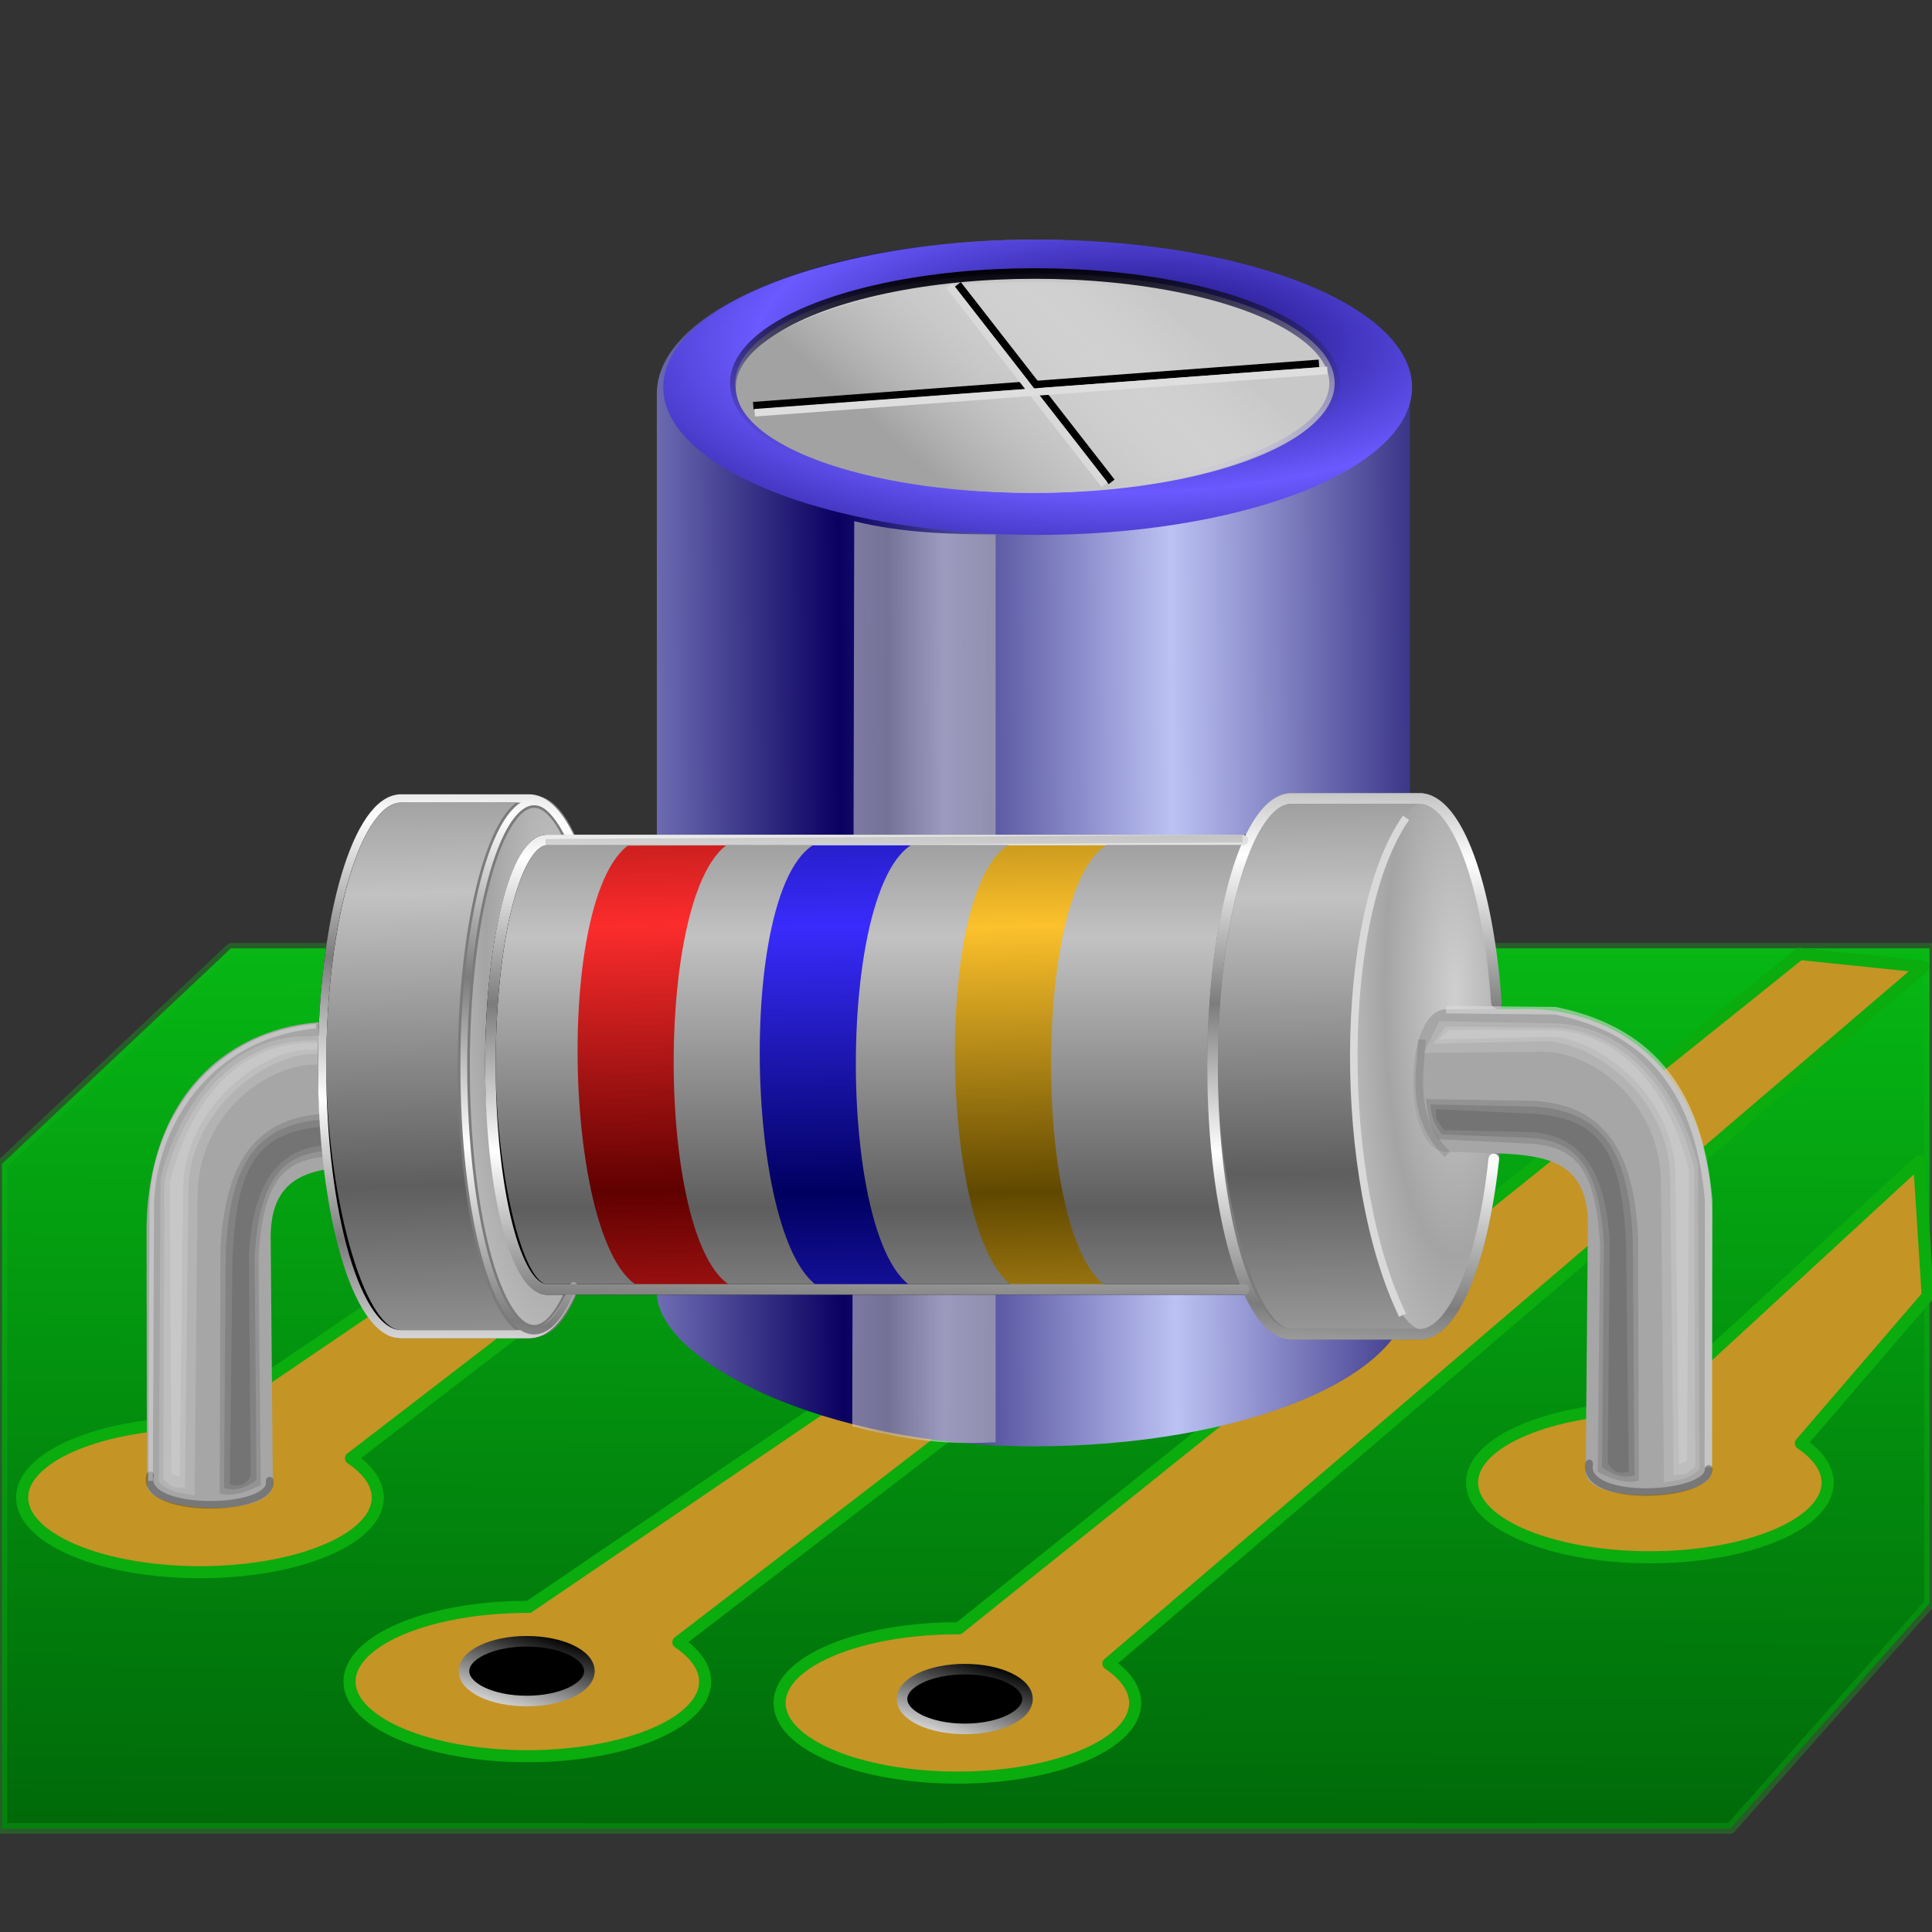 <?xml version="1.0" encoding="UTF-8" standalone="no"?>
<!-- Created with Inkscape (http://www.inkscape.org/) -->

<svg
   xmlns:dc="http://purl.org/dc/elements/1.1/"
   xmlns:cc="http://creativecommons.org/ns#"
   xmlns:rdf="http://www.w3.org/1999/02/22-rdf-syntax-ns#"
   xmlns:svg="http://www.w3.org/2000/svg"
   xmlns="http://www.w3.org/2000/svg"
   xmlns:xlink="http://www.w3.org/1999/xlink"
   xmlns:sodipodi="http://sodipodi.sourceforge.net/DTD/sodipodi-0.dtd"
   xmlns:inkscape="http://www.inkscape.org/namespaces/inkscape"
   width="256"
   height="256"
   id="svg2160"
   sodipodi:version="0.32"
   inkscape:version="0.91 r13725"
   sodipodi:docname="cvpcb.svg"
   inkscape:output_extension="org.inkscape.output.svg.inkscape"
   inkscape:export-filename="/home/pcjc2/gedawork/electronics-menu-0.1.0/applications-electronics-48.png"
   inkscape:export-xdpi="90"
   inkscape:export-ydpi="90"
   version="1.0">
  <rect width="100%" height="100%" fill="#333333" stroke="none"/>
  <defs
     id="defs2162">
    <linearGradient
       inkscape:collect="always"
       id="linearGradient4279">
      <stop
         style="stop-color:#e3e3e3;stop-opacity:0.565"
         offset="0"
         id="stop4281" />
      <stop
         style="stop-color:#b2b2b2;stop-opacity:0.578"
         offset="1"
         id="stop4283" />
    </linearGradient>
    <linearGradient
       inkscape:collect="always"
       id="linearGradient4266">
      <stop
         style="stop-color:#006909;stop-opacity:1"
         offset="0"
         id="stop4268" />
      <stop
         style="stop-color:#06b714;stop-opacity:1"
         offset="1"
         id="stop4270" />
    </linearGradient>
    <linearGradient
       inkscape:collect="always"
       id="linearGradient4252">
      <stop
         style="stop-color:#000000;stop-opacity:1;"
         offset="0"
         id="stop4254" />
      <stop
         style="stop-color:#e3e3e3;stop-opacity:1"
         offset="1"
         id="stop4256" />
    </linearGradient>
    <linearGradient
       inkscape:collect="always"
       id="linearGradient4239">
      <stop
         style="stop-color:#a2a2a2;stop-opacity:1"
         offset="0"
         id="stop4241" />
      <stop
         style="stop-color:#ffffff;stop-opacity:0"
         offset="1"
         id="stop4243" />
    </linearGradient>
    <linearGradient
       inkscape:collect="always"
       id="linearGradient4221">
      <stop
         style="stop-color:#6a5aff;stop-opacity:0"
         offset="0"
         id="stop4223" />
      <stop
         style="stop-color:#000000;stop-opacity:1"
         offset="1"
         id="stop4225" />
    </linearGradient>
    <linearGradient
       inkscape:collect="always"
       id="linearGradient4203">
      <stop
         style="stop-color:#7c7c7c;stop-opacity:1"
         offset="0"
         id="stop4205" />
      <stop
         style="stop-color:#ffffff;stop-opacity:1"
         offset="1"
         id="stop4207" />
    </linearGradient>
    <linearGradient
       inkscape:collect="always"
       id="linearGradient4360">
      <stop
         style="stop-color:#090060;stop-opacity:1;"
         offset="0"
         id="stop4362" />
      <stop
         style="stop-color:#6a5aff;stop-opacity:1"
         offset="1"
         id="stop4364" />
    </linearGradient>
    <linearGradient
       inkscape:collect="always"
       id="linearGradient4350">
      <stop
         style="stop-color:#090060;stop-opacity:1"
         offset="0"
         id="stop4352" />
      <stop
         style="stop-color:#bcc2f3;stop-opacity:1"
         offset="1"
         id="stop4354" />
    </linearGradient>
    <linearGradient
       id="linearGradient4342"
       inkscape:collect="always">
      <stop
         id="stop4344"
         offset="0"
         style="stop-color:#604800;stop-opacity:1" />
      <stop
         id="stop4346"
         offset="1"
         style="stop-color:#fcc12c;stop-opacity:1" />
    </linearGradient>
    <linearGradient
       inkscape:collect="always"
       id="linearGradient4326">
      <stop
         style="stop-color:#000060;stop-opacity:1"
         offset="0"
         id="stop4328" />
      <stop
         style="stop-color:#392cfc;stop-opacity:1"
         offset="1"
         id="stop4330" />
    </linearGradient>
    <linearGradient
       id="linearGradient4306"
       inkscape:collect="always">
      <stop
         id="stop4320"
         offset="0"
         style="stop-color:#600000;stop-opacity:1" />
      <stop
         id="stop4322"
         offset="1"
         style="stop-color:#fc2c2c;stop-opacity:1" />
    </linearGradient>
    <linearGradient
       inkscape:collect="always"
       id="linearGradient4190">
      <stop
         style="stop-color:#cfcfcf;stop-opacity:1;"
         offset="0"
         id="stop4192" />
      <stop
         style="stop-color:#a4a4a4;stop-opacity:1"
         offset="1"
         id="stop4194" />
    </linearGradient>
    <linearGradient
       inkscape:collect="always"
       id="linearGradient4166">
      <stop
         style="stop-color:#5e5e5e;stop-opacity:1"
         offset="0"
         id="stop4168" />
      <stop
         style="stop-color:#c2c2c2;stop-opacity:1"
         offset="1"
         id="stop4170" />
    </linearGradient>
    <linearGradient
       inkscape:collect="always"
       xlink:href="#linearGradient4166"
       id="linearGradient4172"
       x1="111.169"
       y1="32.031"
       x2="111.169"
       y2="-3.894"
       gradientUnits="userSpaceOnUse"
       spreadMethod="reflect" />
    <linearGradient
       inkscape:collect="always"
       xlink:href="#linearGradient4166"
       id="linearGradient4180"
       x1="173.401"
       y1="27.439"
       x2="173.118"
       y2="-9.052"
       gradientUnits="userSpaceOnUse"
       spreadMethod="reflect" />
    <linearGradient
       inkscape:collect="always"
       xlink:href="#linearGradient4166"
       id="linearGradient4188"
       x1="71.567"
       y1="29.136"
       x2="70.718"
       y2="-9.618"
       gradientUnits="userSpaceOnUse"
       spreadMethod="reflect"
       gradientTransform="translate(-16.726,0)" />
    <radialGradient
       inkscape:collect="always"
       xlink:href="#linearGradient4190"
       id="radialGradient4196"
       cx="192.751"
       cy="10.677"
       fx="192.751"
       fy="10.677"
       r="9.321"
       gradientTransform="matrix(1,0,0,3.762,0,-36.753)"
       gradientUnits="userSpaceOnUse"
       spreadMethod="reflect" />
    <radialGradient
       inkscape:collect="always"
       xlink:href="#linearGradient4190"
       id="radialGradient4204"
       cx="90.332"
       cy="9.549"
       fx="90.332"
       fy="9.549"
       r="9.321"
       gradientTransform="matrix(1,0,0,3.762,-16.726,-36.753)"
       gradientUnits="userSpaceOnUse"
       spreadMethod="reflect" />
    <linearGradient
       inkscape:collect="always"
       xlink:href="#linearGradient4306"
       id="linearGradient4312"
       x1="84.221"
       y1="29.812"
       x2="83.64"
       y2="-5.426"
       gradientUnits="userSpaceOnUse"
       spreadMethod="reflect" />
    <linearGradient
       inkscape:collect="always"
       xlink:href="#linearGradient4326"
       id="linearGradient4316"
       gradientUnits="userSpaceOnUse"
       spreadMethod="reflect"
       x1="84.221"
       y1="29.812"
       x2="83.64"
       y2="-5.426"
       gradientTransform="translate(24.138,0.216)" />
    <linearGradient
       inkscape:collect="always"
       xlink:href="#linearGradient4342"
       id="linearGradient4334"
       gradientUnits="userSpaceOnUse"
       gradientTransform="translate(50,0.216)"
       spreadMethod="reflect"
       x1="84.221"
       y1="29.812"
       x2="83.64"
       y2="-5.426" />
    <linearGradient
       inkscape:collect="always"
       xlink:href="#linearGradient4350"
       id="linearGradient4356"
       x1="112.549"
       y1="-13.75"
       x2="156.492"
       y2="-14.033"
       gradientUnits="userSpaceOnUse"
       spreadMethod="reflect"
       gradientTransform="translate(-1.134,-4.252)" />
    <radialGradient
       inkscape:collect="always"
       xlink:href="#linearGradient4360"
       id="radialGradient4366"
       cx="155.641"
       cy="-92.201"
       fx="155.641"
       fy="-92.201"
       r="49.612"
       gradientTransform="matrix(1,0,0,0.394,-5.953,-46.003)"
       gradientUnits="userSpaceOnUse"
       spreadMethod="reflect" />
    <linearGradient
       inkscape:collect="always"
       xlink:href="#linearGradient4203"
       id="linearGradient4209"
       x1="50.346"
       y1="-1.012"
       x2="50.709"
       y2="-19.734"
       gradientUnits="userSpaceOnUse"
       spreadMethod="reflect" />
    <linearGradient
       inkscape:collect="always"
       xlink:href="#linearGradient4203"
       id="linearGradient4228"
       x1="165.451"
       y1="5.076"
       x2="166.106"
       y2="-14.711"
       gradientUnits="userSpaceOnUse"
       spreadMethod="reflect" />
    <linearGradient
       inkscape:collect="always"
       xlink:href="#linearGradient4203"
       id="linearGradient4241"
       x1="62.787"
       y1="1.589"
       x2="66.463"
       y2="-20.025"
       gradientUnits="userSpaceOnUse"
       spreadMethod="reflect" />
    <linearGradient
       inkscape:collect="always"
       xlink:href="#linearGradient4203"
       id="linearGradient4259"
       x1="76.61"
       y1="5.316"
       x2="77.118"
       y2="-14.167"
       gradientUnits="userSpaceOnUse"
       spreadMethod="reflect" />
    <linearGradient
       inkscape:collect="always"
       xlink:href="#linearGradient4221"
       id="linearGradient4227"
       x1="138.308"
       y1="-63.081"
       x2="136.756"
       y2="-92.878"
       gradientUnits="userSpaceOnUse"
       gradientTransform="translate(0.935,0)" />
    <linearGradient
       inkscape:collect="always"
       xlink:href="#linearGradient4239"
       id="linearGradient4245"
       x1="127.596"
       y1="-63.766"
       x2="151.54"
       y2="-89.935"
       gradientUnits="userSpaceOnUse"
       gradientTransform="matrix(1.066,0,0,1.042,-9.654,3.789)" />
    <linearGradient
       inkscape:collect="always"
       xlink:href="#linearGradient4252"
       id="linearGradient4258"
       x1="70.449"
       y1="87.894"
       x2="67.018"
       y2="98.976"
       gradientUnits="userSpaceOnUse" />
    <linearGradient
       inkscape:collect="always"
       xlink:href="#linearGradient4252"
       id="linearGradient4262"
       gradientUnits="userSpaceOnUse"
       x1="70.449"
       y1="87.894"
       x2="67.018"
       y2="98.976"
       gradientTransform="translate(58.047,3.694)" />
    <linearGradient
       inkscape:collect="always"
       xlink:href="#linearGradient4266"
       id="linearGradient4272"
       x1="135.884"
       y1="115.467"
       x2="136.939"
       y2="-22.264"
       gradientUnits="userSpaceOnUse"
       gradientTransform="matrix(1,0,0,0.852,0,16.955)" />
    <linearGradient
       inkscape:collect="always"
       xlink:href="#linearGradient4279"
       id="linearGradient4285"
       x1="124.994"
       y1="2.019"
       x2="132.426"
       y2="2.019"
       gradientUnits="userSpaceOnUse"
       spreadMethod="reflect" />
  </defs>
  <sodipodi:namedview
     id="base"
     pagecolor="#ff0000"
     bordercolor="#666666"
     borderopacity="1.0"
     inkscape:pageopacity="0"
     inkscape:pageshadow="2"
     inkscape:zoom="3.5273438"
     inkscape:cx="128"
     inkscape:cy="128"
     inkscape:current-layer="layer1"
     showgrid="true"
     inkscape:grid-bbox="true"
     inkscape:document-units="px"
     inkscape:grid-points="false"
     showguides="true"
     inkscape:guide-bbox="true"
     inkscape:window-width="1920"
     inkscape:window-height="1056"
     inkscape:window-x="0"
     inkscape:window-y="0"
     width="128px"
     height="128px"
     inkscape:window-maximized="1"
     inkscape:snap-to-guides="false"
     inkscape:snap-grids="false"
     inkscape:snap-others="false"
     inkscape:snap-nodes="false"
     inkscape:snap-global="false" />
  <g
     id="layer1"
     inkscape:label="Layer 1"
     inkscape:groupmode="layer"
     transform="translate(0,128)">
    <path
       style="opacity:1;fill:url(#linearGradient4272);fill-opacity:1;fill-rule:evenodd;stroke:#12b718;stroke-width:1.4;stroke-linecap:round;stroke-linejoin:round;stroke-miterlimit:4;stroke-dasharray:none;stroke-dashoffset:0;stroke-opacity:0.318"
       d="m 30.598,-2.343 225.075,0 0,86.807 -26.385,29.815 -229.024,0 0,-88.056 z"
       id="rect4264"
       inkscape:connector-curvature="0"
       sodipodi:nodetypes="ccccccc" />
    <path
       inkscape:connector-curvature="0"
       id="path4368"
       d="m 132.721,42.341 -62.654,42.584 a 23.561,9.892 0 0 0 -0.193,-0.004 23.561,9.892 0 0 0 -23.561,9.893 23.561,9.892 0 0 0 23.561,9.893 23.561,9.892 0 0 0 23.561,-9.893 23.561,9.892 0 0 0 -3.547,-5.205 l 59.24,-45.57 -16.406,-1.697 z"
       style="opacity:1;fill:#c49425;fill-opacity:1;fill-rule:evenodd;stroke:#0aac0e;stroke-width:1.602;stroke-linecap:round;stroke-linejoin:round;stroke-miterlimit:4;stroke-dasharray:none;stroke-dashoffset:0;stroke-opacity:1" />
    <path
       style="opacity:1;fill:#c49425;fill-opacity:1;fill-rule:evenodd;stroke:#0aac0e;stroke-width:1.602;stroke-linecap:round;stroke-linejoin:round;stroke-miterlimit:4;stroke-dasharray:none;stroke-dashoffset:0;stroke-opacity:1"
       d="M 238.466,-1.601 127.05,87.76 c -0.064,-0.001 -0.129,-0.003 -0.193,-0.004 -13.012,4.8e-5 -23.561,4.429 -23.561,9.893 -1e-4,5.463 10.548,9.893 23.561,9.893 13.012,-5e-5 23.561,-4.429 23.561,-9.893 -0.007,-1.84 -1.235,-3.642 -3.547,-5.205 L 254.872,0.096 Z"
       id="path4370"
       inkscape:connector-curvature="0"
       sodipodi:nodetypes="ccccscccc" />
    <rect
       style="opacity:1;fill:url(#linearGradient4356);fill-opacity:1;fill-rule:evenodd;stroke:none;stroke-width:3;stroke-linecap:round;stroke-linejoin:round;stroke-miterlimit:4;stroke-dasharray:none;stroke-dashoffset:0;stroke-opacity:1"
       id="rect4348"
       width="99.792"
       height="159.894"
       x="87.034"
       y="-96.248"
       ry="20.412"
       rx="49.896"
       inkscape:export-xdpi="90"
       inkscape:export-ydpi="90" />
    <path
       style="fill:url(#linearGradient4285);fill-opacity:1;fill-rule:evenodd;stroke:none;stroke-width:1px;stroke-linecap:butt;stroke-linejoin:miter;stroke-opacity:1"
       d="m 113.193,-58.938 c 6.245,1.55 12.737,1.739 18.734,1.757 l 0,120.274 c -7.12,0.481 -13.211,-0.58 -18.997,-2.111 z"
       id="path4277"
       inkscape:connector-curvature="0"
       sodipodi:nodetypes="ccccc" />
    <ellipse
       style="opacity:1;fill:url(#radialGradient4366);fill-opacity:1;fill-rule:evenodd;stroke:none;stroke-width:3;stroke-linecap:round;stroke-linejoin:round;stroke-miterlimit:4;stroke-dasharray:none;stroke-dashoffset:0;stroke-opacity:1"
       id="path4358"
       cx="137.497"
       cy="-76.687"
       rx="49.612"
       ry="19.561"
       inkscape:export-xdpi="90"
       inkscape:export-ydpi="90" />
    <path
       style="opacity:1;fill:#c49425;fill-opacity:1;fill-rule:evenodd;stroke:#0aac0e;stroke-width:1.602;stroke-linecap:round;stroke-linejoin:round;stroke-miterlimit:4;stroke-dasharray:none;stroke-dashoffset:0;stroke-opacity:1"
       d="m 89.345,17.96 -62.654,42.584 a 23.561,9.892 0 0 0 -0.193,-0.004 23.561,9.892 0 0 0 -23.561,9.893 23.561,9.892 0 0 0 23.561,9.893 23.561,9.892 0 0 0 23.561,-9.893 23.561,9.892 0 0 0 -3.547,-5.205 l 59.24,-45.57 -16.406,-1.697 z"
       id="path4140"
       inkscape:connector-curvature="0" />
    <g
       id="g4284"
       transform="matrix(-1,0,0,1,246.267,1.701)">
      <path
         sodipodi:nodetypes="ccccccccc"
         inkscape:connector-curvature="0"
         id="path4286"
         d="m 226.803,67.076 c -0.18,3.729 -16.631,4.4 -16.689,-0.052 l 0.283,-32.248 c 0.219,-8.528 -5.037,-9.528 -10.749,-9.901 l -8.203,-0.283 c -5.678,-0.197 -5.614,-19.061 0.344,-18.862 l 10.405,-0.03 c 11.595,-0.035 24.308,7.788 24.655,27.164 z"
         style="fill:#a6a6a6;fill-opacity:1;fill-rule:evenodd;stroke:none;stroke-width:1px;stroke-linecap:butt;stroke-linejoin:miter;stroke-opacity:1" />
      <g
         id="g4288"
         style="fill:#ffffff;fill-opacity:0.143">
        <path
           sodipodi:nodetypes="ccccccccc"
           inkscape:connector-curvature="0"
           id="path4290"
           d="m 190.716,7.314 15.843,0.303 c 9.649,0.637 15.946,9.023 18.434,18.806 l 0.212,40.262 c -1.651,1.594 -3.317,1.417 -4.721,1.779 l -0.404,-40.464 C 219.523,17.677 211.111,11.65 204.854,11.361 l -16.209,0.154 z"
           style="fill:#ffffff;fill-opacity:0.143;fill-rule:evenodd;stroke:none;stroke-width:1px;stroke-linecap:butt;stroke-linejoin:miter;stroke-opacity:1" />
        <path
           style="fill:#ffffff;fill-opacity:0.143;fill-rule:evenodd;stroke:none;stroke-width:1px;stroke-linecap:butt;stroke-linejoin:miter;stroke-opacity:1"
           d="m 191.545,8.015 14.695,0.175 c 9.649,0.637 15.755,8.768 18.243,18.551 l 0.149,39.561 c -1.651,1.594 -1.469,0.844 -2.873,1.206 l -0.467,-40.082 c -0.557,-10.323 -10.053,-17.179 -16.31,-17.468 l -15.062,0.345 z"
           id="path4292"
           inkscape:connector-curvature="0"
           sodipodi:nodetypes="ccccccccc" />
        <path
           sodipodi:nodetypes="ccccccccc"
           inkscape:connector-curvature="0"
           id="path4294"
           d="m 192.055,8.461 13.994,0.048 c 9.649,0.637 15.245,8.704 17.733,18.487 l -0.234,38.223 c 0,0 0.316,0.398 -1.089,0.759 L 221.993,27.171 C 221.436,16.849 211.876,9.674 205.619,9.385 l -14.934,0.345 z"
           style="fill:#ffffff;fill-opacity:0.143;fill-rule:evenodd;stroke:none;stroke-width:1px;stroke-linecap:butt;stroke-linejoin:miter;stroke-opacity:1" />
      </g>
      <g
         id="g4296"
         style="fill:#1c1c1c;fill-opacity:0.143">
        <path
           style="fill:#1c1c1c;fill-opacity:0.143;fill-rule:evenodd;stroke:none;stroke-width:1px;stroke-linecap:butt;stroke-linejoin:miter;stroke-opacity:1"
           d="m 188.985,17.633 14.419,0.239 c 9.649,0.637 13.078,7.308 13.649,17.898 l 0.101,32.392 c -2.155,0.786 -5.449,-1.131 -5.449,-1.131 l 0.308,-30.002 C 211.456,26.706 208.678,23.817 202.422,23.528 l -11.806,-0.574 c -1.099,-1.413 -1.594,-3.909 -1.63,-5.322 z"
           id="path4298"
           inkscape:connector-curvature="0"
           sodipodi:nodetypes="ccccccccc" />
        <path
           sodipodi:nodetypes="ccccccccc"
           inkscape:connector-curvature="0"
           id="path4300"
           d="m 189.559,18.334 13.846,0.303 c 9.649,0.637 12.377,6.862 12.948,17.452 l 0.228,31.372 c -2.155,0.786 -4.302,-1.068 -4.302,-1.068 l 0.244,-29.492 c -0.557,-10.323 -3.717,-13.849 -9.974,-14.138 l -11.488,-0.446 c -1.099,-1.413 -1.467,-2.57 -1.503,-3.983 z"
           style="fill:#1c1c1c;fill-opacity:0.143;fill-rule:evenodd;stroke:none;stroke-width:1px;stroke-linecap:butt;stroke-linejoin:miter;stroke-opacity:1" />
        <path
           style="fill:#1c1c1c;fill-opacity:0.143;fill-rule:evenodd;stroke:none;stroke-width:1px;stroke-linecap:butt;stroke-linejoin:miter;stroke-opacity:1"
           d="m 190.26,18.971 13.145,0.621 c 9.649,0.637 11.485,6.543 12.056,17.133 l 0.356,30.225 c -2.155,0.786 -2.772,-1.195 -2.772,-1.195 l 0.244,-29.173 C 212.731,26.26 208.87,22.287 202.613,21.999 l -11.233,-0.255 c -1.099,-1.413 -1.084,-1.36 -1.121,-2.772 z"
           id="path4302"
           inkscape:connector-curvature="0"
           sodipodi:nodetypes="ccccccccc" />
      </g>
    </g>
    <path
       id="path4209"
       d="m 254.302,25.882 -35.498,32.683 c -0.064,-0.001 -0.129,-0.003 -0.193,-0.004 -13.012,4.8e-5 -23.561,4.429 -23.561,9.893 -1.1e-4,5.463 10.548,9.893 23.561,9.893 13.012,-4.8e-5 23.561,-4.429 23.561,-9.893 -0.007,-1.84 -1.235,-3.642 -3.547,-5.205 L 255.433,43.703 Z"
       style="opacity:1;fill:#c49425;fill-opacity:1;fill-rule:evenodd;stroke:#0aac0e;stroke-width:1.602;stroke-linecap:round;stroke-linejoin:round;stroke-miterlimit:4;stroke-dasharray:none;stroke-dashoffset:0;stroke-opacity:1"
       inkscape:connector-curvature="0"
       sodipodi:nodetypes="ccccscccc" />
    <g
       id="g2172"
       transform="matrix(1.119,0,0,1.423,0.136,-7.011)" />
    <rect
       style="opacity:1;fill:url(#linearGradient4188);fill-opacity:1;fill-rule:evenodd;stroke:#000000;stroke-width:1.1;stroke-linecap:round;stroke-linejoin:round;stroke-miterlimit:4;stroke-dasharray:none;stroke-dashoffset:0;stroke-opacity:1"
       id="rect4150"
       width="37.905"
       height="71.001"
       x="42.677"
       y="-22.206"
       ry="35.501"
       rx="10.466" />
    <ellipse
       ry="35.062"
       rx="9.321"
       cy="13.309"
       cx="70.777"
       id="ellipse4162"
       style="opacity:1;fill:url(#radialGradient4204);fill-opacity:1;fill-rule:evenodd;stroke:#7b7b7b;stroke-width:1.6;stroke-linecap:round;stroke-linejoin:round;stroke-miterlimit:4;stroke-dasharray:none;stroke-dashoffset:0;stroke-opacity:1" />
    <rect
       style="opacity:1;fill:url(#linearGradient4172);fill-opacity:1;fill-rule:evenodd;stroke:#000000;stroke-width:1.4;stroke-linecap:round;stroke-linejoin:round;stroke-miterlimit:4;stroke-dasharray:none;stroke-dashoffset:0;stroke-opacity:1"
       id="rect4152"
       width="112.38"
       height="59.554"
       x="64.981"
       y="-16.699"
       rx="7.49"
       ry="29.777" />
    <rect
       rx="10.466"
       ry="35.501"
       y="-22.206"
       x="160.672"
       height="71.001"
       width="37.905"
       id="rect4156"
       style="opacity:1;fill:url(#linearGradient4180);fill-opacity:1;fill-rule:evenodd;stroke:#7c7c7c;stroke-width:1.4;stroke-linecap:round;stroke-linejoin:round;stroke-miterlimit:4;stroke-dasharray:none;stroke-dashoffset:0;stroke-opacity:1" />
    <ellipse
       style="opacity:1;fill:url(#radialGradient4196);fill-opacity:1;fill-rule:evenodd;stroke:none;stroke-width:3;stroke-linecap:round;stroke-linejoin:round;stroke-miterlimit:4;stroke-dasharray:none;stroke-dashoffset:0;stroke-opacity:1"
       id="path4160"
       cx="189.074"
       cy="13.309"
       rx="9.321"
       ry="35.062" />
    <g
       id="g4273">
      <path
         style="fill:#a6a6a6;fill-opacity:1;fill-rule:evenodd;stroke:none;stroke-width:1px;stroke-linecap:butt;stroke-linejoin:miter;stroke-opacity:1"
         d="m 226.803,67.076 c -0.18,3.729 -16.631,4.4 -16.689,-0.052 l 0.283,-32.248 c 0.219,-8.528 -5.037,-9.528 -10.749,-9.901 l -8.203,-0.283 c -5.678,-0.197 -5.614,-19.061 0.344,-18.862 l 10.405,-0.03 c 11.595,-0.035 24.308,7.788 24.655,27.164 z"
         id="path4158"
         inkscape:connector-curvature="0"
         sodipodi:nodetypes="ccccccccc" />
      <g
         style="fill:#ffffff;fill-opacity:0.143"
         id="g4268">
        <path
           style="fill:#ffffff;fill-opacity:0.143;fill-rule:evenodd;stroke:none;stroke-width:1px;stroke-linecap:butt;stroke-linejoin:miter;stroke-opacity:1"
           d="m 190.716,7.314 15.843,0.303 c 9.649,0.637 15.946,9.023 18.434,18.806 l 0.212,40.262 c -1.651,1.594 -3.317,1.417 -4.721,1.779 l -0.404,-40.464 C 219.523,17.677 211.111,11.65 204.854,11.361 l -16.209,0.154 z"
           id="path4211"
           inkscape:connector-curvature="0"
           sodipodi:nodetypes="ccccccccc" />
        <path
           sodipodi:nodetypes="ccccccccc"
           inkscape:connector-curvature="0"
           id="path4247"
           d="m 191.545,8.015 14.695,0.175 c 9.649,0.637 15.755,8.768 18.243,18.551 l 0.149,39.561 c -1.651,1.594 -1.469,0.844 -2.873,1.206 l -0.467,-40.082 c -0.557,-10.323 -10.053,-17.179 -16.31,-17.468 l -15.062,0.345 z"
           style="fill:#ffffff;fill-opacity:0.143;fill-rule:evenodd;stroke:none;stroke-width:1px;stroke-linecap:butt;stroke-linejoin:miter;stroke-opacity:1" />
        <path
           style="fill:#ffffff;fill-opacity:0.143;fill-rule:evenodd;stroke:none;stroke-width:1px;stroke-linecap:butt;stroke-linejoin:miter;stroke-opacity:1"
           d="m 192.055,8.461 13.994,0.048 c 9.649,0.637 15.245,8.704 17.733,18.487 l -0.234,38.223 c 0,0 0.316,0.398 -1.089,0.759 L 221.993,27.171 C 221.436,16.849 211.876,9.674 205.619,9.385 l -14.934,0.345 z"
           id="path4249"
           inkscape:connector-curvature="0"
           sodipodi:nodetypes="ccccccccc" />
      </g>
      <g
         style="fill:#1c1c1c;fill-opacity:0.143"
         id="g4263">
        <path
           sodipodi:nodetypes="ccccccccc"
           inkscape:connector-curvature="0"
           id="path4225"
           d="m 188.985,17.633 14.419,0.239 c 9.649,0.637 13.078,7.308 13.649,17.898 l 0.101,32.392 c -2.155,0.786 -5.449,-1.131 -5.449,-1.131 l 0.308,-30.002 C 211.456,26.706 208.678,23.817 202.422,23.528 l -11.806,-0.574 c -1.099,-1.413 -1.594,-3.909 -1.63,-5.322 z"
           style="fill:#1c1c1c;fill-opacity:0.143;fill-rule:evenodd;stroke:none;stroke-width:1px;stroke-linecap:butt;stroke-linejoin:miter;stroke-opacity:1" />
        <path
           style="fill:#1c1c1c;fill-opacity:0.143;fill-rule:evenodd;stroke:none;stroke-width:1px;stroke-linecap:butt;stroke-linejoin:miter;stroke-opacity:1"
           d="m 189.559,18.334 13.846,0.303 c 9.649,0.637 12.377,6.862 12.948,17.452 l 0.228,31.372 c -2.155,0.786 -4.302,-1.068 -4.302,-1.068 l 0.244,-29.492 c -0.557,-10.323 -3.717,-13.849 -9.974,-14.138 l -11.488,-0.446 c -1.099,-1.413 -1.467,-2.57 -1.503,-3.983 z"
           id="path4259"
           inkscape:connector-curvature="0"
           sodipodi:nodetypes="ccccccccc" />
        <path
           sodipodi:nodetypes="ccccccccc"
           inkscape:connector-curvature="0"
           id="path4261"
           d="m 190.26,18.971 13.145,0.621 c 9.649,0.637 11.485,6.543 12.056,17.133 l 0.356,30.225 c -2.155,0.786 -2.772,-1.195 -2.772,-1.195 l 0.244,-29.173 C 212.731,26.26 208.87,22.287 202.613,21.999 l -11.233,-0.255 c -1.099,-1.413 -1.084,-1.36 -1.121,-2.772 z"
           style="fill:#1c1c1c;fill-opacity:0.143;fill-rule:evenodd;stroke:none;stroke-width:1px;stroke-linecap:butt;stroke-linejoin:miter;stroke-opacity:1" />
      </g>
    </g>
    <path
       style="fill:url(#linearGradient4312);fill-opacity:1;fill-rule:evenodd;stroke:none;stroke-width:1px;stroke-linecap:butt;stroke-linejoin:miter;stroke-opacity:1"
       d="m 85.9,-16.948 13.041,0 c -13.041,0 -12.757,59.898 0,59.898 l -12.757,0 C 74.067,41.728 72.683,-16.563 85.9,-16.948 Z"
       id="path4304"
       inkscape:connector-curvature="0"
       sodipodi:nodetypes="ccccc" />
    <path
       sodipodi:nodetypes="ccccc"
       inkscape:connector-curvature="0"
       id="path4314"
       d="m 110.038,-16.732 13.041,0 c -13.041,0 -12.757,59.898 0,59.898 l -12.757,0 c -12.117,-1.222 -13.5,-59.513 -0.283,-59.898 z"
       style="fill:url(#linearGradient4316);fill-opacity:1;fill-rule:evenodd;stroke:none;stroke-width:1px;stroke-linecap:butt;stroke-linejoin:miter;stroke-opacity:1" />
    <path
       style="fill:url(#linearGradient4334);fill-opacity:1;fill-rule:evenodd;stroke:none;stroke-width:1px;stroke-linecap:butt;stroke-linejoin:miter;stroke-opacity:1"
       d="m 135.9,-16.732 13.041,0 c -13.041,0 -12.757,59.898 0,59.898 l -12.757,0 c -12.117,-1.222 -13.5,-59.513 -0.283,-59.898 z"
       id="path4332"
       inkscape:connector-curvature="0"
       sodipodi:nodetypes="ccccc" />
    <path
       style="opacity:1;fill:none;fill-opacity:1;fill-rule:evenodd;stroke:url(#linearGradient4209);stroke-width:1.1;stroke-linecap:round;stroke-linejoin:round;stroke-miterlimit:4;stroke-dasharray:none;stroke-dashoffset:0;stroke-opacity:1"
       d="m 75.879,42.967 c -1.651,3.687 -3.63,5.828 -5.763,5.828 l -16.972,0 c -5.798,0 -10.466,-15.833 -10.466,-35.501 0,-19.667 4.668,-35.501 10.466,-35.501 l 16.972,0 c 1.968,0 3.806,1.824 5.375,5.003"
       id="rect4200"
       inkscape:connector-curvature="0"
       sodipodi:nodetypes="csssssc" />
    <path
       style="opacity:1;fill:none;fill-opacity:1;fill-rule:evenodd;stroke:url(#linearGradient4228);stroke-width:1.4;stroke-linecap:round;stroke-linejoin:round;stroke-miterlimit:4;stroke-dasharray:none;stroke-dashoffset:0;stroke-opacity:1"
       d="m 197.941,25.555 c -1.466,13.59 -5.303,23.24 -9.83,23.24 l -16.972,0 c -5.798,0 -10.466,-15.833 -10.466,-35.501 0,-19.667 4.668,-35.501 10.466,-35.501 l 16.972,0 c 4.942,0 9.062,11.5 10.172,27.073"
       id="rect4219"
       inkscape:connector-curvature="0"
       sodipodi:nodetypes="csssssc" />
    <path
       style="fill:none;fill-rule:evenodd;stroke:#d9d9d9;stroke-width:1px;stroke-linecap:butt;stroke-linejoin:miter;stroke-opacity:1"
       d="m 186.302,-19.641 c -9.208,13.206 -9.085,48.136 -0.457,65.906"
       id="path4230"
       inkscape:connector-curvature="0"
       sodipodi:nodetypes="cc" />
    <path
       style="opacity:1;fill:none;fill-opacity:1;fill-rule:evenodd;stroke:url(#linearGradient4241);stroke-width:0.9;stroke-linecap:round;stroke-linejoin:round;stroke-miterlimit:4;stroke-dasharray:none;stroke-dashoffset:0;stroke-opacity:1"
       d="m 76.009,42.33 c -1.492,3.813 -3.293,6.041 -5.232,6.041 -5.148,10e-7 -9.321,-15.698 -9.321,-35.062 0,-19.364 4.173,-35.062 9.321,-35.062 1.727,0 3.344,1.767 4.731,4.846"
       id="ellipse4232"
       inkscape:connector-curvature="0"
       sodipodi:nodetypes="csssc" />
    <path
       style="fill:none;fill-rule:evenodd;stroke:#dcdcdc;stroke-width:1px;stroke-linecap:butt;stroke-linejoin:miter;stroke-opacity:0.584"
       d="m 191.629,5.777 14.46,0.152 c 11.501,2.349 18.947,9.41 20.319,25.13 l -0.039,35.367"
       id="path4243"
       inkscape:connector-curvature="0"
       sodipodi:nodetypes="cccc" />
    <path
       style="fill:none;fill-rule:evenodd;stroke:#000000;stroke-width:1px;stroke-linecap:butt;stroke-linejoin:miter;stroke-opacity:0.104"
       d="M 191.782,24.955 C 186.814,20.034 188.158,14.281 188.433,9.735"
       id="path4245"
       inkscape:connector-curvature="0"
       sodipodi:nodetypes="cc" />
    <path
       style="fill:none;fill-rule:evenodd;stroke:#000000;stroke-width:1px;stroke-linecap:round;stroke-linejoin:miter;stroke-opacity:0.28"
       d="m 210.585,65.911 c -1.084,5.314 15.91,4.561 15.825,0.722"
       id="path4248"
       inkscape:connector-curvature="0"
       sodipodi:nodetypes="cc" />
    <path
       style="opacity:1;fill:none;fill-opacity:1;fill-rule:evenodd;stroke:url(#linearGradient4259);stroke-width:1.4;stroke-linecap:round;stroke-linejoin:round;stroke-miterlimit:4;stroke-dasharray:none;stroke-dashoffset:0;stroke-opacity:1"
       d="m 164.841,42.855 -92.37,0 c -4.15,0 -7.49,-13.281 -7.49,-29.777 0,-16.496 3.341,-29.777 7.49,-29.777 l 92.217,0"
       id="rect4250"
       inkscape:connector-curvature="0"
       sodipodi:nodetypes="csssc" />
    <path
       sodipodi:nodetypes="cc"
       inkscape:connector-curvature="0"
       id="path4215"
       d="m 19.902,67.479 c -1.492,5.175 16.555,5.015 15.825,0.722"
       style="fill:none;fill-rule:evenodd;stroke:#000000;stroke-width:1px;stroke-linecap:round;stroke-linejoin:miter;stroke-opacity:0.28" />
    <path
       style="fill:none;fill-rule:evenodd;stroke:#ffffff;stroke-width:0.6;stroke-linecap:butt;stroke-linejoin:miter;stroke-miterlimit:4;stroke-dasharray:none;stroke-opacity:0.331"
       d="M 41.857,7.967 C 26.978,9.379 20.323,21.95 20.114,31.502 L 19.951,68.228"
       id="path4217"
       inkscape:connector-curvature="0"
       sodipodi:nodetypes="ccc" />
    <ellipse
       style="opacity:1;fill:#c8c8c8;fill-opacity:1;fill-rule:evenodd;stroke:url(#linearGradient4227);stroke-width:1.4;stroke-linecap:round;stroke-linejoin:round;stroke-miterlimit:4;stroke-dasharray:none;stroke-dashoffset:0;stroke-opacity:1"
       id="path4219"
       cx="137.138"
       cy="-77.224"
       rx="39.709"
       ry="14.534" />
    <ellipse
       ry="13.973"
       rx="39.075"
       cy="-76.664"
       cx="136.577"
       id="ellipse4237"
       style="opacity:1;fill:url(#linearGradient4245);fill-opacity:1;fill-rule:evenodd;stroke:none;stroke-width:1.4;stroke-linecap:round;stroke-linejoin:round;stroke-miterlimit:4;stroke-dasharray:none;stroke-dashoffset:0;stroke-opacity:1" />
    <path
       style="fill:none;fill-rule:evenodd;stroke:#000000;stroke-width:1px;stroke-linecap:butt;stroke-linejoin:miter;stroke-opacity:1"
       d="m 99.813,-74.243 74.953,-5.607"
       id="path4229"
       inkscape:connector-curvature="0" />
    <path
       style="fill:none;fill-rule:evenodd;stroke:#000000;stroke-width:1px;stroke-linecap:butt;stroke-linejoin:miter;stroke-opacity:1"
       d="m 126.916,-90.318 20.374,26.168"
       id="path4231"
       inkscape:connector-curvature="0" />
    <path
       inkscape:connector-curvature="0"
       id="path4233"
       d="m 125.794,-90.131 20.561,26.355"
       style="fill:none;fill-rule:evenodd;stroke:#d9d9d9;stroke-width:1px;stroke-linecap:butt;stroke-linejoin:miter;stroke-opacity:1"
       sodipodi:nodetypes="cc" />
    <path
       inkscape:connector-curvature="0"
       id="path4235"
       d="m 100,-73.308 75.888,-5.607"
       style="fill:none;fill-rule:evenodd;stroke:#dedede;stroke-width:1px;stroke-linecap:butt;stroke-linejoin:miter;stroke-opacity:1"
       sodipodi:nodetypes="cc" />
    <ellipse
       style="opacity:1;fill:#000000;fill-opacity:1;fill-rule:evenodd;stroke:url(#linearGradient4258);stroke-width:1.4;stroke-linecap:round;stroke-linejoin:round;stroke-miterlimit:4;stroke-dasharray:none;stroke-dashoffset:0;stroke-opacity:1"
       id="path4250"
       cx="69.789"
       cy="93.435"
       rx="8.311"
       ry="3.958" />
    <ellipse
       ry="3.958"
       rx="8.311"
       cy="97.129"
       cx="127.836"
       id="ellipse4260"
       style="opacity:1;fill:#000000;fill-opacity:1;fill-rule:evenodd;stroke:url(#linearGradient4262);stroke-width:1.4;stroke-linecap:round;stroke-linejoin:round;stroke-miterlimit:4;stroke-dasharray:none;stroke-dashoffset:0;stroke-opacity:1" />
    <path
       style="fill:none;fill-rule:evenodd;stroke:#9a9a9a;stroke-width:1px;stroke-linecap:butt;stroke-linejoin:miter;stroke-opacity:0.357"
       d="m 72.296,-16.327 92.348,-0.528"
       id="path4275"
       inkscape:connector-curvature="0" />
    <g
       font-size="7.5"
       font-variant="normal"
       letter-spacing="0"
       font-stretch="normal"
       font-weight="bold"
       line-height="125%"
       word-spacing="0"
       font-style="normal"
       transform="translate(64.812,-169.983)"
       id="text4330"
       style="font-style:normal;font-variant:normal;font-weight:bold;font-stretch:normal;font-size:7.5px;line-height:125%;font-family:STIX;letter-spacing:0;word-spacing:0;fill:#000000;fill-opacity:1;stroke:none;stroke-width:1;stroke-linecap:butt;stroke-linejoin:miter;stroke-opacity:1">
      <path
         inkscape:connector-curvature="0"
         id="path4335"
         d="m -56.133,39.468 0,-0.188 c -0.307,0 -0.443,-0.165 -0.825,-1.073 l -1.665,-3.915 -0.21,0 -1.657,4.088 c -0.285,0.705 -0.398,0.84 -0.743,0.9 l 0,0.188 1.515,0 0,-0.188 c -0.443,-0.03 -0.608,-0.113 -0.608,-0.307 0,-0.18 0.142,-0.495 0.233,-0.728 l 0.098,-0.255 1.688,0 c 0.255,0.593 0.345,0.855 0.345,1.02 0,0.165 -0.098,0.225 -0.345,0.247 l -0.24,0.022 0,0.188 2.415,0 z m -2.288,-1.77 -1.462,0 0.705,-1.823 0.757,1.823 z" />
      <path
         inkscape:connector-curvature="0"
         id="path4337"
         d="m -55.761,34.398 0,0.188 c 0.525,0.045 0.63,0.15 0.63,0.735 l 0,3.203 c 0,0.383 -0.045,0.593 -0.292,0.69 -0.083,0.037 -0.195,0.052 -0.338,0.068 l 0,0.188 2.498,0 0,-0.188 c -0.593,-0.075 -0.652,-0.142 -0.652,-0.645 l 0,-1.44 c 0.99,-0.007 1.245,-0.03 1.567,-0.15 0.623,-0.233 0.968,-0.69 0.968,-1.29 0,-0.915 -0.765,-1.357 -2.018,-1.357 l -2.362,0 z m 1.845,0.525 c 0,-0.172 0.128,-0.263 0.375,-0.263 0.623,0 0.87,0.345 0.87,1.177 0,0.833 -0.307,1.087 -1.245,1.095 l 0,-2.01 z" />
    </g>
  </g>
</svg>
